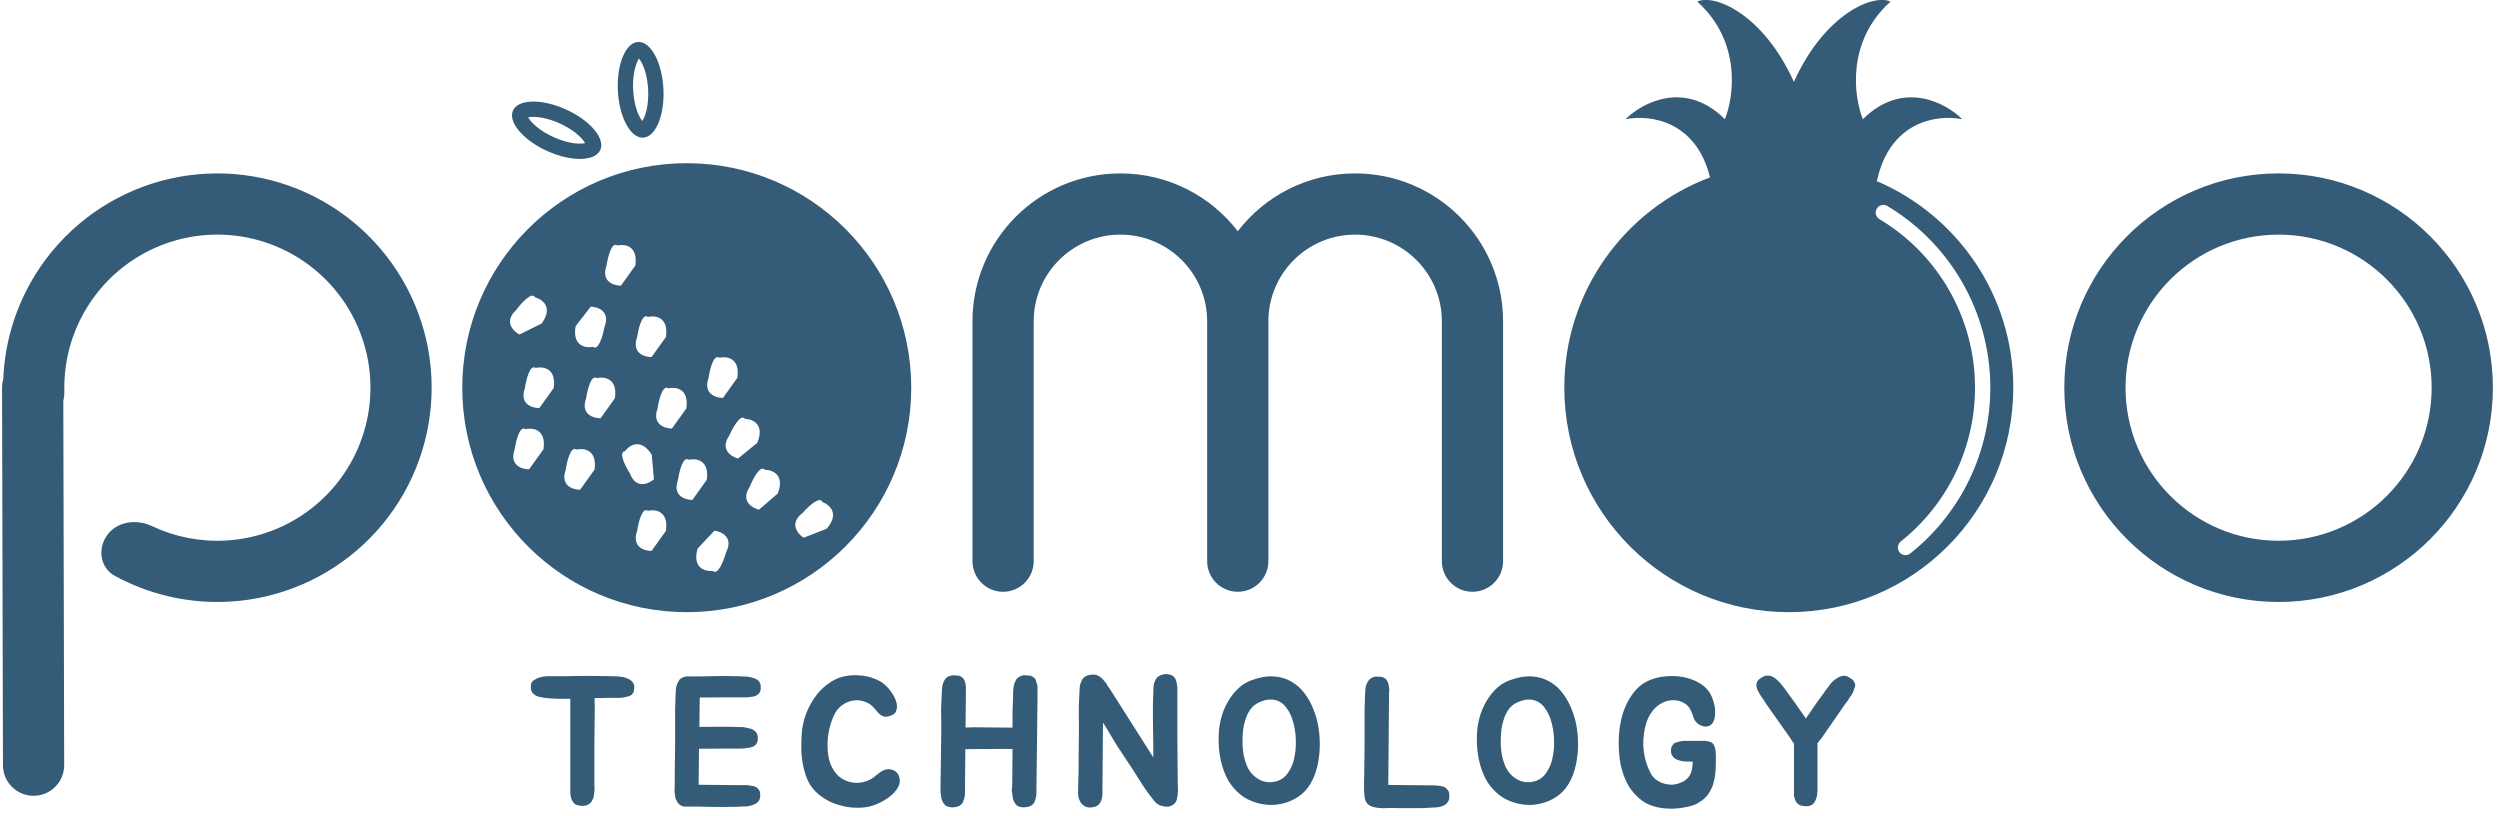 <svg width="245" height="80" viewBox="0 0 245 80" fill="none" xmlns="http://www.w3.org/2000/svg">
<path d="M163.221 66.286C163.785 66.226 164.337 66.243 164.877 66.339C165.429 66.435 165.939 66.61 166.407 66.862C166.887 67.114 167.265 67.45 167.541 67.87C167.733 68.182 167.883 68.559 167.991 69.003C168.099 69.447 168.117 69.874 168.045 70.282C167.985 70.642 167.859 70.894 167.667 71.038C167.475 71.169 167.265 71.224 167.037 71.2C166.809 71.164 166.587 71.067 166.371 70.912C166.167 70.744 166.029 70.534 165.957 70.282C165.873 70.006 165.771 69.754 165.651 69.526C165.531 69.286 165.345 69.087 165.093 68.931C164.805 68.751 164.499 68.65 164.175 68.626C163.863 68.602 163.557 68.638 163.257 68.734C162.969 68.83 162.693 68.979 162.429 69.183C162.177 69.387 161.967 69.621 161.799 69.885C161.595 70.185 161.439 70.516 161.331 70.876C161.223 71.223 161.145 71.589 161.097 71.973C161.049 72.345 161.031 72.724 161.043 73.108C161.067 73.48 161.115 73.839 161.187 74.187C161.319 74.775 161.523 75.327 161.799 75.843C161.907 76.035 162.051 76.21 162.231 76.366C162.423 76.51 162.634 76.629 162.861 76.725C163.089 76.809 163.329 76.863 163.581 76.887C163.833 76.911 164.073 76.893 164.301 76.834C164.625 76.749 164.889 76.641 165.093 76.509C165.297 76.365 165.459 76.197 165.579 76.005C165.699 75.813 165.777 75.603 165.813 75.376C165.86 75.148 165.885 74.908 165.885 74.656V74.637H165.471C165.351 74.625 165.261 74.62 165.201 74.62C164.937 74.62 164.679 74.571 164.427 74.475C164.211 74.403 164.049 74.289 163.941 74.133C163.822 74.001 163.761 73.84 163.761 73.648V73.45C163.773 73.378 163.785 73.306 163.797 73.234C163.833 73.138 163.911 73.017 164.031 72.874C164.103 72.814 164.217 72.765 164.373 72.729C164.445 72.705 164.517 72.687 164.589 72.675C164.661 72.651 164.745 72.634 164.841 72.622C164.913 72.61 164.991 72.603 165.075 72.603H166.965C167.097 72.591 167.247 72.61 167.415 72.658C167.595 72.694 167.733 72.753 167.829 72.837C167.865 72.885 167.901 72.934 167.937 72.982C167.972 73.03 168.003 73.083 168.027 73.143C168.075 73.275 168.105 73.407 168.117 73.54C168.129 73.612 168.135 73.69 168.135 73.774C168.147 73.846 168.153 73.911 168.153 73.971V74.71C168.153 75.069 168.135 75.435 168.099 75.807C168.063 76.167 167.991 76.522 167.883 76.87C167.775 77.205 167.613 77.529 167.397 77.841C167.181 78.141 166.887 78.405 166.515 78.633C166.335 78.753 166.119 78.856 165.867 78.94C165.627 79.012 165.369 79.072 165.093 79.12C164.829 79.18 164.565 79.215 164.301 79.227C164.037 79.251 163.79 79.258 163.563 79.246C162.483 79.21 161.606 78.951 160.935 78.471C160.275 77.979 159.765 77.374 159.405 76.654C159.057 75.934 158.829 75.153 158.721 74.313C158.625 73.461 158.607 72.651 158.667 71.883C158.703 71.427 158.781 70.936 158.901 70.408C159.033 69.88 159.219 69.369 159.459 68.877C159.711 68.385 160.017 67.941 160.377 67.545C160.749 67.149 161.187 66.849 161.691 66.645C162.159 66.453 162.669 66.334 163.221 66.286ZM134.935 66.303C135.019 66.303 135.097 66.31 135.169 66.322C135.253 66.322 135.331 66.327 135.403 66.339C135.475 66.351 135.541 66.376 135.601 66.412C135.673 66.448 135.745 66.495 135.817 66.555C135.889 66.639 135.955 66.742 136.015 66.862C136.063 66.994 136.092 67.125 136.105 67.257C136.117 67.341 136.129 67.42 136.141 67.492C136.153 67.564 136.159 67.636 136.159 67.707C136.135 67.779 136.123 67.851 136.123 67.923V68.446L136.051 76.923L139.615 76.96H140.461C140.533 76.96 140.611 76.965 140.695 76.977C140.779 76.977 140.863 76.984 140.947 76.996C141.043 77.008 141.127 77.02 141.199 77.032C141.271 77.044 141.343 77.061 141.415 77.085C141.547 77.121 141.655 77.181 141.739 77.265C141.871 77.385 141.955 77.505 141.991 77.626C142.015 77.685 142.027 77.775 142.027 77.895V78.165C142.027 78.261 142.009 78.351 141.973 78.435C141.937 78.519 141.889 78.597 141.829 78.669C141.721 78.813 141.565 78.922 141.361 78.994C141.073 79.09 140.803 79.137 140.551 79.137C140.419 79.149 140.281 79.156 140.137 79.156C139.993 79.156 139.849 79.168 139.705 79.192H139.633C138.709 79.204 137.754 79.204 136.771 79.192C136.531 79.18 136.261 79.18 135.961 79.192C135.661 79.216 135.367 79.209 135.079 79.173C134.791 79.149 134.527 79.083 134.287 78.975C134.059 78.855 133.897 78.669 133.801 78.418C133.777 78.358 133.759 78.303 133.747 78.255C133.735 78.195 133.729 78.136 133.729 78.076C133.681 77.668 133.663 77.266 133.675 76.87C133.687 76.474 133.693 76.084 133.693 75.7L133.729 73.089V69.526C133.741 69.19 133.753 68.818 133.765 68.41V68.32C133.777 68.2 133.783 68.079 133.783 67.96C133.795 67.84 133.801 67.719 133.801 67.599C133.825 67.323 133.891 67.089 133.999 66.897C134.071 66.717 134.197 66.573 134.377 66.465C134.533 66.357 134.719 66.303 134.935 66.303ZM84.321 66.196C84.801 66.232 85.251 66.334 85.671 66.501C86.103 66.657 86.469 66.874 86.769 67.15C86.961 67.318 87.159 67.551 87.363 67.851C87.579 68.151 87.735 68.457 87.831 68.769C87.927 69.081 87.927 69.376 87.831 69.652C87.747 69.916 87.507 70.096 87.111 70.192C86.943 70.24 86.793 70.251 86.661 70.227C86.529 70.191 86.409 70.138 86.301 70.066C86.193 69.982 86.091 69.886 85.995 69.778C85.899 69.67 85.809 69.562 85.725 69.454C85.437 69.106 85.101 68.871 84.717 68.751C84.333 68.62 83.949 68.59 83.565 68.662C83.193 68.722 82.839 68.877 82.503 69.129C82.179 69.369 81.927 69.682 81.747 70.066C81.555 70.474 81.399 70.924 81.279 71.415C81.171 71.895 81.111 72.387 81.099 72.891C81.087 73.383 81.129 73.864 81.225 74.332C81.333 74.799 81.513 75.214 81.765 75.574C81.957 75.862 82.191 76.096 82.467 76.276C82.755 76.456 83.061 76.582 83.385 76.654C83.709 76.726 84.033 76.738 84.357 76.69C84.693 76.642 85.017 76.534 85.329 76.366C85.425 76.318 85.527 76.251 85.635 76.168C85.755 76.072 85.875 75.975 85.995 75.879C86.115 75.783 86.236 75.694 86.356 75.61C86.487 75.526 86.626 75.465 86.769 75.429C86.985 75.357 87.219 75.364 87.471 75.448C87.735 75.532 87.933 75.705 88.065 75.969C88.221 76.317 88.227 76.66 88.083 76.996C87.939 77.319 87.711 77.619 87.399 77.895C87.087 78.171 86.727 78.412 86.319 78.616C85.924 78.82 85.545 78.963 85.186 79.047C84.79 79.131 84.369 79.168 83.925 79.156C83.493 79.156 83.055 79.102 82.611 78.994C82.179 78.898 81.753 78.753 81.333 78.561C80.925 78.357 80.547 78.112 80.199 77.824C79.779 77.476 79.449 77.061 79.209 76.582C78.981 76.09 78.813 75.567 78.705 75.015C78.597 74.463 78.537 73.912 78.525 73.36C78.525 72.796 78.543 72.268 78.579 71.776C78.615 71.332 78.705 70.869 78.849 70.389C78.993 69.909 79.191 69.442 79.443 68.986C79.707 68.518 80.019 68.086 80.379 67.69C80.751 67.294 81.183 66.957 81.675 66.681C82.047 66.465 82.461 66.322 82.917 66.249C83.385 66.165 83.853 66.148 84.321 66.196ZM114.013 66.087C114.193 66.051 114.373 66.051 114.553 66.087C114.733 66.123 114.889 66.195 115.021 66.303C115.056 66.339 115.093 66.381 115.129 66.429C115.165 66.477 115.195 66.531 115.219 66.591C115.279 66.747 115.315 66.885 115.327 67.005C115.363 67.173 115.381 67.323 115.381 67.456V72.045C115.393 73.605 115.405 75.135 115.417 76.635C115.417 76.803 115.423 76.971 115.435 77.139C115.447 77.295 115.447 77.457 115.435 77.626C115.423 77.829 115.393 78.046 115.345 78.274C115.309 78.502 115.195 78.688 115.003 78.832C114.859 78.951 114.697 79.023 114.517 79.047C114.337 79.071 114.157 79.059 113.977 79.011C113.809 78.975 113.647 78.915 113.491 78.832C113.335 78.736 113.208 78.622 113.112 78.49C112.704 77.986 112.326 77.47 111.979 76.942C111.643 76.402 111.301 75.862 110.953 75.322L109.44 73.036C109.236 72.712 109.021 72.352 108.793 71.956C108.565 71.548 108.331 71.17 108.091 70.822L108.037 77.698V77.86C108.037 78.052 108.001 78.243 107.929 78.435C107.869 78.615 107.761 78.772 107.605 78.904C107.485 79 107.329 79.065 107.137 79.101C106.837 79.161 106.585 79.143 106.381 79.047C106.189 78.951 106.033 78.82 105.913 78.652C105.805 78.484 105.727 78.292 105.679 78.076C105.643 77.848 105.637 77.626 105.661 77.41V77.103L105.697 75.7L105.715 73.089C105.727 72.705 105.732 72.315 105.732 71.919V70.677C105.72 70.161 105.72 69.615 105.732 69.04C105.756 68.463 105.781 67.923 105.805 67.419C105.829 67.143 105.895 66.909 106.003 66.717C106.051 66.549 106.177 66.406 106.381 66.286C106.513 66.202 106.681 66.147 106.885 66.124C107.101 66.1 107.286 66.105 107.442 66.141C107.502 66.165 107.563 66.196 107.623 66.232C107.683 66.256 107.743 66.286 107.803 66.322C107.863 66.37 107.917 66.417 107.965 66.465C108.025 66.513 108.079 66.567 108.127 66.627C108.187 66.687 108.241 66.754 108.289 66.826C108.337 66.885 108.385 66.945 108.433 67.005C108.469 67.077 108.505 67.144 108.541 67.204C108.577 67.263 108.619 67.323 108.667 67.383L108.865 67.671L113.022 74.223V73.036C113.022 72.652 113.017 72.262 113.005 71.866C113.005 71.458 112.998 71.037 112.986 70.605V68.986C112.998 68.41 113.017 67.87 113.041 67.366C113.041 67.162 113.101 66.927 113.221 66.664C113.281 66.508 113.383 66.382 113.526 66.286C113.67 66.19 113.833 66.123 114.013 66.087ZM100.452 66.177C100.548 66.177 100.632 66.184 100.704 66.196C100.788 66.196 100.86 66.201 100.92 66.213C101.088 66.237 101.226 66.309 101.334 66.429C101.43 66.489 101.496 66.585 101.532 66.717C101.556 66.789 101.574 66.861 101.586 66.933C101.61 66.993 101.634 67.059 101.658 67.131C101.67 67.215 101.676 67.294 101.676 67.366V68.32L101.568 77.662V77.841C101.568 77.913 101.55 78.022 101.514 78.165C101.502 78.225 101.484 78.292 101.46 78.364C101.436 78.424 101.412 78.489 101.388 78.561C101.328 78.705 101.244 78.813 101.136 78.885C101.04 78.981 100.884 79.047 100.668 79.084C100.332 79.156 100.026 79.126 99.75 78.994C99.594 78.898 99.486 78.777 99.426 78.633C99.402 78.609 99.378 78.573 99.355 78.526C99.355 78.502 99.342 78.465 99.318 78.418C99.294 78.358 99.276 78.298 99.264 78.238C99.252 78.166 99.24 78.093 99.228 78.021C99.228 77.961 99.222 77.901 99.21 77.841C99.21 77.781 99.204 77.722 99.192 77.662C99.168 77.602 99.156 77.553 99.156 77.517V77.355C99.18 77.307 99.192 77.217 99.192 77.085L99.21 75.664L99.228 73.395H98.256L94.602 73.414L94.566 77.662V77.841C94.566 77.913 94.548 78.022 94.512 78.165C94.5 78.225 94.482 78.292 94.458 78.364C94.434 78.424 94.41 78.489 94.386 78.561C94.326 78.705 94.242 78.813 94.134 78.885C94.038 78.981 93.882 79.047 93.666 79.084C93.33 79.156 93.024 79.126 92.748 78.994C92.628 78.922 92.514 78.801 92.406 78.633C92.382 78.586 92.37 78.55 92.37 78.526L92.316 78.418C92.292 78.358 92.274 78.298 92.262 78.238L92.226 78.021C92.226 77.961 92.22 77.901 92.208 77.841C92.196 77.781 92.184 77.722 92.172 77.662C92.16 77.566 92.16 77.463 92.172 77.355V77.085L92.19 75.664L92.226 73.017C92.238 72.633 92.244 72.237 92.244 71.83V70.57C92.232 70.138 92.226 69.754 92.226 69.418C92.238 69.082 92.256 68.704 92.28 68.284V68.211C92.292 68.091 92.298 67.971 92.298 67.851C92.298 67.719 92.304 67.587 92.316 67.456C92.328 67.336 92.346 67.222 92.37 67.114C92.406 66.994 92.454 66.873 92.514 66.753C92.55 66.657 92.598 66.579 92.658 66.519C92.718 66.447 92.79 66.382 92.874 66.322C93.066 66.226 93.258 66.177 93.45 66.177C93.546 66.177 93.63 66.184 93.702 66.196C93.774 66.196 93.846 66.201 93.918 66.213C94.062 66.225 94.2 66.297 94.332 66.429C94.428 66.513 94.494 66.609 94.53 66.717C94.59 66.873 94.626 67.011 94.638 67.131C94.65 67.215 94.656 67.294 94.656 67.366V68.32L94.62 71.29H94.944C95.076 71.29 95.226 71.283 95.394 71.271C96.018 71.271 96.636 71.278 97.248 71.29C97.872 71.302 98.526 71.307 99.21 71.307H99.228V69.759C99.24 69.267 99.258 68.751 99.282 68.211V67.851C99.294 67.719 99.306 67.587 99.318 67.456C99.33 67.336 99.348 67.222 99.372 67.114C99.408 66.994 99.456 66.873 99.516 66.753C99.54 66.657 99.582 66.579 99.642 66.519C99.713 66.447 99.798 66.382 99.894 66.322C100.062 66.226 100.248 66.177 100.452 66.177ZM70.86 66.249C71.292 66.249 71.737 66.255 72.192 66.267H72.265C72.396 66.279 72.534 66.286 72.678 66.286C72.822 66.286 72.96 66.291 73.092 66.303C73.224 66.303 73.356 66.322 73.488 66.358C73.62 66.382 73.752 66.417 73.884 66.465C74.088 66.525 74.256 66.627 74.388 66.771C74.496 66.939 74.55 67.108 74.55 67.276V67.492C74.55 67.552 74.539 67.612 74.515 67.671C74.503 67.791 74.43 67.917 74.298 68.049C74.25 68.073 74.196 68.103 74.136 68.139C74.088 68.175 74.028 68.205 73.956 68.229C73.884 68.253 73.806 68.272 73.723 68.284C73.651 68.284 73.578 68.289 73.506 68.301C73.41 68.325 73.32 68.337 73.236 68.337H72.174L68.574 68.355V68.41L68.538 71.236H69.258C69.75 71.224 70.188 71.217 70.572 71.217C70.956 71.217 71.383 71.224 71.851 71.236H71.94C72.084 71.236 72.223 71.241 72.355 71.253H72.769C72.912 71.265 73.051 71.29 73.183 71.326C73.314 71.35 73.446 71.38 73.578 71.415C73.782 71.487 73.95 71.596 74.082 71.74C74.202 71.896 74.262 72.069 74.262 72.261V72.477C74.262 72.549 74.251 72.615 74.227 72.675C74.203 72.807 74.124 72.928 73.992 73.036C73.932 73.12 73.818 73.179 73.65 73.215C73.495 73.263 73.338 73.293 73.183 73.305C73.015 73.341 72.846 73.36 72.678 73.36H71.832L68.502 73.377L68.466 76.906L72.048 76.942H73.164C73.248 76.942 73.326 76.948 73.398 76.96C73.494 76.983 73.579 77.001 73.65 77.013C73.734 77.013 73.812 77.025 73.884 77.049C74.028 77.097 74.148 77.163 74.244 77.248C74.364 77.368 74.442 77.493 74.478 77.626C74.49 77.685 74.496 77.752 74.496 77.824C74.508 77.883 74.508 77.949 74.496 78.021C74.496 78.213 74.436 78.388 74.316 78.543C74.172 78.711 74.004 78.82 73.812 78.868C73.561 78.976 73.284 79.03 72.984 79.03C72.852 79.042 72.714 79.047 72.57 79.047C72.426 79.047 72.288 79.054 72.156 79.066H72.048C71.112 79.09 70.14 79.09 69.132 79.066C68.892 79.066 68.701 79.059 68.557 79.047H67.351C67.075 79.071 66.846 79.024 66.666 78.904C66.534 78.82 66.432 78.705 66.36 78.561C66.325 78.525 66.307 78.49 66.307 78.454C66.295 78.43 66.282 78.412 66.27 78.4C66.258 78.388 66.246 78.369 66.234 78.345C66.21 78.285 66.192 78.225 66.18 78.165C66.168 78.094 66.162 78.027 66.162 77.967C66.15 77.907 66.138 77.847 66.126 77.788C66.126 77.728 66.12 77.668 66.108 77.608V77.175C66.12 77.127 66.126 77.08 66.126 77.032V75.627L66.162 73.036V69.49C66.174 69.154 66.186 68.787 66.198 68.391V68.301C66.21 68.169 66.216 68.05 66.216 67.942C66.228 67.822 66.234 67.701 66.234 67.582C66.246 67.341 66.313 67.107 66.433 66.879C66.481 66.784 66.528 66.699 66.576 66.627C66.636 66.555 66.715 66.496 66.811 66.448C66.99 66.34 67.176 66.286 67.368 66.286C67.464 66.286 67.536 66.291 67.584 66.303V66.286H68.898C69.042 66.274 69.24 66.267 69.492 66.267C69.972 66.255 70.428 66.249 70.86 66.249ZM173.308 66.213C173.44 66.213 173.553 66.238 173.649 66.286C173.745 66.334 173.842 66.388 173.938 66.448C174.046 66.532 174.148 66.621 174.244 66.717C174.352 66.813 174.447 66.916 174.531 67.024C174.627 67.144 174.718 67.258 174.802 67.366C174.886 67.462 174.97 67.576 175.054 67.707L175.107 67.78C175.395 68.164 175.666 68.535 175.918 68.895C176.17 69.243 176.434 69.622 176.71 70.03C176.734 70.054 176.77 70.102 176.817 70.173C176.865 70.245 176.92 70.329 176.98 70.425C177.027 70.341 177.069 70.269 177.105 70.21C177.153 70.138 177.19 70.09 177.214 70.066C177.49 69.658 177.754 69.274 178.006 68.914C178.258 68.554 178.527 68.181 178.815 67.797L178.852 67.725C178.947 67.617 179.032 67.51 179.104 67.402C179.188 67.282 179.278 67.162 179.374 67.041C179.53 66.826 179.74 66.64 180.004 66.484C180.196 66.352 180.394 66.268 180.598 66.232C180.826 66.208 181.023 66.256 181.191 66.376C181.263 66.424 181.33 66.466 181.39 66.501C181.462 66.537 181.521 66.579 181.569 66.627C181.665 66.735 181.744 66.868 181.804 67.024C181.816 67.084 181.816 67.144 181.804 67.204C181.804 67.264 181.786 67.33 181.75 67.402C181.702 67.57 181.648 67.719 181.588 67.851C181.516 68.019 181.425 68.164 181.317 68.284C181.269 68.356 181.222 68.428 181.174 68.499C181.138 68.559 181.101 68.619 181.065 68.679L180.832 68.986L178.527 72.316L178.113 72.837V77.626C178.089 77.685 178.078 77.745 178.078 77.805C178.078 77.865 178.072 77.931 178.06 78.003C178.036 78.063 178.018 78.123 178.006 78.183C177.994 78.231 177.976 78.285 177.952 78.345C177.928 78.393 177.916 78.43 177.916 78.454C177.904 78.478 177.892 78.495 177.88 78.507C177.88 78.519 177.873 78.537 177.861 78.561C177.789 78.681 177.688 78.789 177.556 78.885C177.292 79.017 176.991 79.047 176.655 78.975C176.464 78.951 176.32 78.891 176.224 78.795C176.164 78.759 176.116 78.717 176.08 78.669C176.044 78.621 176.008 78.567 175.972 78.507C175.948 78.435 175.923 78.369 175.899 78.309C175.876 78.249 175.858 78.189 175.846 78.129C175.822 78.069 175.81 78.015 175.81 77.967V72.891L175.414 72.28L173.074 68.967L172.876 68.643C172.804 68.535 172.713 68.409 172.605 68.265C172.51 68.133 172.425 67.989 172.354 67.834C172.306 67.761 172.264 67.69 172.228 67.618C172.204 67.534 172.179 67.45 172.155 67.366C172.119 67.246 172.114 67.125 172.138 67.005C172.174 66.85 172.246 66.718 172.354 66.61C172.473 66.502 172.6 66.418 172.731 66.358C172.899 66.238 173.092 66.189 173.308 66.213ZM58.466 66.249C59.162 66.249 59.852 66.262 60.536 66.286C60.692 66.298 60.842 66.315 60.985 66.339C61.129 66.363 61.274 66.405 61.418 66.465C61.526 66.501 61.628 66.55 61.724 66.61C61.82 66.658 61.898 66.723 61.958 66.807C62.09 66.963 62.156 67.125 62.156 67.293C62.156 67.365 62.15 67.444 62.138 67.528C62.138 67.6 62.132 67.665 62.12 67.725C62.084 67.857 62.006 67.983 61.886 68.103C61.79 68.175 61.658 68.229 61.49 68.265C61.406 68.289 61.321 68.308 61.237 68.32C61.154 68.332 61.064 68.35 60.968 68.374C60.884 68.385 60.8 68.391 60.716 68.391H59.527C59.312 68.403 59.096 68.41 58.88 68.41H58.268C58.28 68.782 58.286 69.184 58.286 69.616C58.286 70.036 58.28 70.528 58.268 71.091C58.268 71.655 58.262 72.309 58.25 73.053V77.013C58.25 77.133 58.256 77.224 58.268 77.284V77.427C58.268 77.463 58.262 77.512 58.25 77.572C58.226 77.68 58.207 77.806 58.195 77.95C58.195 78.01 58.19 78.07 58.178 78.129C58.166 78.177 58.148 78.231 58.124 78.291C58.076 78.34 58.052 78.376 58.052 78.4L57.998 78.507C57.938 78.627 57.824 78.741 57.656 78.849C57.392 78.981 57.097 79.012 56.773 78.94C56.57 78.916 56.414 78.862 56.306 78.778C56.198 78.67 56.119 78.562 56.071 78.454C55.999 78.322 55.957 78.196 55.945 78.076C55.909 77.968 55.892 77.854 55.892 77.734V68.482H54.704C54.452 68.47 54.211 68.458 53.983 68.446C53.756 68.434 53.6 68.422 53.516 68.41C53.444 68.398 53.33 68.379 53.174 68.355C53.03 68.331 52.91 68.308 52.813 68.284C52.562 68.212 52.364 68.098 52.22 67.942C52.088 67.786 52.022 67.611 52.022 67.419V67.204C52.022 67.132 52.034 67.065 52.058 67.005C52.094 66.861 52.19 66.741 52.346 66.645C52.394 66.609 52.466 66.567 52.562 66.519C52.669 66.459 52.772 66.417 52.868 66.393C53.012 66.345 53.192 66.31 53.408 66.286C53.504 66.274 53.6 66.267 53.695 66.267H55.19C55.573 66.267 55.976 66.261 56.395 66.249C57.092 66.237 57.782 66.237 58.466 66.249ZM124.776 66.286C125.436 66.322 126.025 66.49 126.541 66.79C127.057 67.078 127.495 67.468 127.855 67.96C128.227 68.451 128.527 69.004 128.755 69.616C128.935 70.072 129.073 70.551 129.169 71.055C129.265 71.559 129.319 72.064 129.331 72.568C129.355 73.06 129.336 73.546 129.276 74.026C129.228 74.506 129.144 74.95 129.024 75.358C128.952 75.634 128.868 75.886 128.772 76.114C128.677 76.342 128.563 76.57 128.431 76.797C128.131 77.313 127.741 77.733 127.261 78.057C126.793 78.381 126.277 78.61 125.713 78.742C125.329 78.838 124.932 78.885 124.524 78.885C124.117 78.873 123.714 78.819 123.318 78.723C122.923 78.615 122.539 78.466 122.167 78.274C121.807 78.07 121.477 77.817 121.177 77.517C120.805 77.157 120.499 76.744 120.259 76.276C120.019 75.796 119.833 75.298 119.701 74.782C119.569 74.254 119.485 73.726 119.449 73.198C119.413 72.67 119.413 72.165 119.449 71.685C119.485 71.241 119.569 70.767 119.701 70.263C119.845 69.759 120.049 69.273 120.313 68.805C120.576 68.337 120.895 67.917 121.267 67.545C121.651 67.161 122.095 66.873 122.599 66.681C123.402 66.381 124.128 66.25 124.776 66.286ZM150.084 66.286C150.744 66.322 151.333 66.49 151.849 66.79C152.364 67.078 152.802 67.468 153.162 67.96C153.534 68.451 153.835 69.004 154.063 69.616C154.242 70.072 154.381 70.551 154.477 71.055C154.573 71.559 154.627 72.064 154.639 72.568C154.663 73.06 154.644 73.546 154.584 74.026C154.536 74.506 154.452 74.95 154.332 75.358C154.26 75.634 154.176 75.886 154.08 76.114C153.984 76.342 153.87 76.57 153.738 76.797C153.438 77.313 153.048 77.733 152.568 78.057C152.1 78.381 151.584 78.61 151.021 78.742C150.637 78.838 150.24 78.885 149.832 78.885C149.424 78.873 149.022 78.819 148.626 78.723C148.23 78.615 147.846 78.466 147.475 78.274C147.115 78.07 146.784 77.817 146.484 77.517C146.113 77.157 145.806 76.744 145.566 76.276C145.326 75.796 145.141 75.298 145.009 74.782C144.877 74.254 144.793 73.726 144.757 73.198C144.721 72.67 144.721 72.165 144.757 71.685C144.793 71.241 144.877 70.767 145.009 70.263C145.153 69.759 145.356 69.273 145.62 68.805C145.884 68.337 146.202 67.917 146.574 67.545C146.958 67.161 147.402 66.873 147.906 66.681C148.71 66.381 149.436 66.25 150.084 66.286ZM13.124 18.652C17.666 16.732 22.738 16.471 27.452 17.915C32.166 19.359 36.222 22.415 38.909 26.549C41.596 30.683 42.743 35.632 42.148 40.527C41.554 45.421 39.256 49.95 35.657 53.321C32.059 56.691 27.388 58.688 22.465 58.961C18.79 59.165 15.149 58.399 11.896 56.77L11.252 56.432C9.798 55.64 9.534 53.739 10.525 52.413C11.517 51.086 13.388 50.847 14.885 51.555C17.131 52.618 19.621 53.112 22.133 52.973C25.65 52.778 28.987 51.352 31.558 48.944C34.129 46.536 35.77 43.3 36.195 39.803C36.62 36.306 35.8 32.771 33.881 29.818C31.961 26.864 29.063 24.681 25.695 23.649C22.327 22.617 18.703 22.803 15.459 24.175C12.215 25.547 9.557 28.017 7.95 31.152L7.741 31.574C6.735 33.7 6.247 36.022 6.303 38.351C6.311 38.683 6.275 39.014 6.204 39.333L6.29 74.979L6.286 75.133C6.209 76.718 4.902 77.983 3.297 77.987C1.692 77.99 0.378 76.733 0.294 75.148L0.29 74.994L0.201 37.994C0.201 37.701 0.243 37.418 0.32 37.151C0.442 34.129 1.213 31.146 2.612 28.416C4.861 24.028 8.583 20.572 13.124 18.652ZM124.507 68.553C124.147 68.553 123.745 68.661 123.301 68.877C123.037 69.009 122.809 69.19 122.617 69.418C122.437 69.645 122.287 69.904 122.167 70.192C122.059 70.48 121.968 70.779 121.896 71.091C121.836 71.403 121.801 71.704 121.789 71.992C121.765 72.304 121.759 72.634 121.771 72.982C121.783 73.318 121.819 73.659 121.879 74.007C121.951 74.343 122.047 74.667 122.167 74.979C122.287 75.279 122.448 75.55 122.652 75.79C122.964 76.149 123.325 76.401 123.732 76.545C124.152 76.677 124.567 76.695 124.975 76.599C125.635 76.455 126.138 76.017 126.486 75.286C126.63 75.022 126.739 74.721 126.811 74.385C126.955 73.821 127.015 73.185 126.991 72.477C126.967 71.769 126.852 71.103 126.648 70.479C126.516 70.095 126.348 69.759 126.145 69.471C125.953 69.171 125.718 68.944 125.442 68.788C125.178 68.632 124.867 68.553 124.507 68.553ZM149.814 68.553C149.454 68.553 149.052 68.661 148.608 68.877C148.344 69.009 148.117 69.19 147.925 69.418C147.745 69.645 147.595 69.904 147.475 70.192C147.367 70.48 147.276 70.779 147.204 71.091C147.144 71.403 147.109 71.704 147.097 71.992C147.073 72.304 147.066 72.634 147.078 72.982C147.09 73.318 147.127 73.659 147.187 74.007C147.259 74.343 147.355 74.667 147.475 74.979C147.595 75.279 147.756 75.55 147.96 75.79C148.272 76.149 148.632 76.401 149.04 76.545C149.46 76.677 149.874 76.695 150.282 76.599C150.942 76.455 151.446 76.017 151.794 75.286C151.938 75.022 152.046 74.721 152.118 74.385C152.262 73.821 152.323 73.185 152.299 72.477C152.275 71.769 152.16 71.103 151.956 70.479C151.824 70.095 151.656 69.759 151.452 69.471C151.26 69.171 151.026 68.944 150.75 68.788C150.486 68.632 150.174 68.553 149.814 68.553ZM67.302 15.993C79.452 15.993 89.301 25.843 89.302 37.993C89.302 50.143 79.452 59.993 67.302 59.993C55.151 59.993 45.302 50.143 45.302 37.993C45.302 25.843 55.152 15.993 67.302 15.993ZM175.801 8.026C178.853 1.257 183.692 -0.625 185.268 0.16C180.941 4.041 181.662 9.458 182.563 11.682C186.458 7.802 190.678 10.065 192.301 11.682C189.756 11.179 185.171 11.93 183.937 17.753C191.794 21.11 197.302 28.908 197.302 37.993C197.302 50.143 187.452 59.993 175.302 59.993C163.152 59.993 153.302 50.143 153.302 37.993C153.302 28.559 159.24 20.513 167.582 17.386C166.236 11.899 161.792 11.189 159.302 11.682C160.925 10.065 165.144 7.801 169.039 11.682C169.941 9.458 170.661 4.041 166.334 0.16C167.91 -0.625 172.748 1.257 175.801 8.026ZM223.302 16.994C234.9 16.994 244.302 26.396 244.302 37.994C244.302 49.592 234.9 58.994 223.302 58.994C211.704 58.994 202.302 49.592 202.302 37.994C202.302 26.396 211.704 16.994 223.302 16.994ZM132.802 16.994C140.81 16.994 147.302 23.485 147.302 31.494V54.994C147.302 56.65 145.959 57.994 144.302 57.994C142.645 57.994 141.302 56.65 141.302 54.994V31.494C141.302 26.799 137.496 22.994 132.802 22.994C128.107 22.994 124.302 26.799 124.302 31.494V54.994C124.302 56.65 122.959 57.994 121.302 57.994C119.645 57.994 118.302 56.65 118.302 54.994V31.494C118.302 26.799 114.496 22.994 109.802 22.994C105.107 22.994 101.302 26.799 101.302 31.494V54.994C101.302 56.65 99.959 57.994 98.302 57.994C96.645 57.994 95.302 56.65 95.302 54.994V31.494C95.302 23.485 101.794 16.994 109.802 16.994C114.486 16.994 118.651 19.215 121.302 22.662C123.953 19.215 128.118 16.994 132.802 16.994ZM68.356 53.774C67.824 55.689 69.131 56.025 69.852 55.953C70.36 56.416 70.931 54.935 71.153 54.137C71.915 52.648 70.707 52.094 70.008 52.003L68.356 53.774ZM184.884 20.148C184.54 19.987 184.122 20.11 183.923 20.443C183.724 20.776 183.813 21.202 184.118 21.429L184.182 21.471L184.678 21.779C187.132 23.349 189.201 25.459 190.724 27.949C192.348 30.605 193.304 33.616 193.51 36.722C193.702 39.635 193.23 42.551 192.132 45.249L191.903 45.787C190.643 48.633 188.71 51.133 186.271 53.069C185.948 53.326 185.894 53.798 186.151 54.123C186.409 54.447 186.881 54.5 187.205 54.243C189.833 52.156 191.917 49.463 193.275 46.394L193.521 45.815C194.704 42.906 195.214 39.763 195.007 36.623C194.785 33.275 193.754 30.029 192.003 27.166C190.361 24.482 188.132 22.208 185.486 20.515L184.952 20.184L184.884 20.148ZM63.5 50.057C62.936 49.664 62.56 51.205 62.442 52.025C61.878 53.599 63.147 53.993 63.852 53.994L65.263 52.025C65.545 50.057 64.205 49.893 63.5 50.057ZM223.302 22.994C215.017 22.994 208.302 29.709 208.302 37.994C208.302 46.278 215.018 52.994 223.302 52.994C231.586 52.994 238.302 46.278 238.302 37.994C238.302 29.709 231.586 22.994 223.302 22.994ZM80.605 49.206C80.346 48.568 79.19 49.655 78.644 50.279C77.314 51.291 78.163 52.313 78.754 52.698L81.01 51.817C82.319 50.321 81.285 49.453 80.605 49.206ZM74.963 46.039C74.507 45.526 73.779 46.936 73.473 47.706C72.555 49.103 73.696 49.784 74.382 49.95L76.215 48.368C76.951 46.52 75.687 46.046 74.963 46.039ZM67.5 45.057C66.936 44.664 66.56 46.205 66.442 47.025C65.878 48.599 67.147 48.993 67.853 48.994L69.263 47.025C69.545 45.057 68.205 44.893 67.5 45.057ZM56.5 44.057C55.936 43.664 55.56 45.205 55.442 46.025C54.878 47.599 56.147 47.993 56.852 47.994L58.263 46.025C58.545 44.057 57.205 43.893 56.5 44.057ZM63.872 44.561C62.805 42.883 61.681 43.631 61.252 44.214C60.569 44.284 61.286 45.698 61.73 46.397C62.327 47.959 63.548 47.432 64.083 46.973L63.872 44.561ZM51.5 42.057C50.936 41.664 50.56 43.205 50.442 44.025C49.878 45.599 51.147 45.993 51.852 45.994L53.263 44.025C53.545 42.057 52.205 41.893 51.5 42.057ZM73.019 41.045C72.579 40.518 71.811 41.906 71.481 42.666C70.523 44.037 71.645 44.752 72.325 44.937L74.203 43.409C74.993 41.584 73.743 41.073 73.019 41.045ZM65.5 38.057C64.936 37.664 64.56 39.205 64.442 40.025C63.878 41.599 65.147 41.993 65.853 41.994L67.263 40.025C67.545 38.057 66.205 37.893 65.5 38.057ZM58.5 37.057C57.936 36.664 57.56 38.205 57.442 39.025C56.878 40.599 58.147 40.993 58.852 40.994L60.263 39.025C60.545 37.057 59.205 36.893 58.5 37.057ZM52.5 36.057C51.936 35.664 51.56 37.205 51.442 38.025C50.878 39.599 52.147 39.993 52.852 39.994L54.263 38.025C54.545 36.057 53.205 35.893 52.5 36.057ZM70.5 35.057C69.936 34.664 69.56 36.205 69.442 37.025C68.878 38.599 70.147 38.993 70.853 38.994L72.263 37.025C72.545 35.057 71.205 34.893 70.5 35.057ZM63.5 31.057C62.936 30.664 62.56 32.205 62.442 33.025C61.878 34.599 63.147 34.993 63.852 34.994L65.263 33.025C65.545 31.057 64.205 30.893 63.5 31.057ZM56.413 31.962C56.06 33.919 57.394 34.131 58.105 33.993C58.654 34.406 59.085 32.879 59.232 32.064C59.853 30.511 58.599 30.072 57.895 30.046L56.413 31.962ZM52.447 29.143C52.135 28.53 51.078 29.713 50.588 30.381C49.349 31.504 50.282 32.449 50.904 32.782L53.076 31.709C54.252 30.106 53.147 29.331 52.447 29.143ZM60.5 24.057C59.936 23.664 59.56 25.205 59.442 26.025C58.878 27.599 60.147 27.994 60.852 27.994L62.263 26.025C62.545 24.057 61.205 23.893 60.5 24.057ZM50.273 10.829C50.782 9.705 53.109 9.66 55.471 10.729L55.904 10.938C58.013 12.019 59.303 13.648 58.826 14.702L58.773 14.803C58.172 15.827 55.915 15.836 53.627 14.8L53.195 14.592C51.086 13.512 49.796 11.883 50.273 10.829ZM52.206 11.456C52.003 11.459 51.858 11.479 51.758 11.501C51.808 11.59 51.888 11.712 52.02 11.868C52.453 12.381 53.223 12.971 54.246 13.434C55.27 13.898 56.221 14.088 56.894 14.075C57.097 14.071 57.241 14.05 57.341 14.029C57.291 13.939 57.211 13.817 57.08 13.663C56.646 13.149 55.876 12.559 54.852 12.095C53.829 11.632 52.878 11.443 52.206 11.456ZM62.533 4.112C63.766 4.046 64.877 6.092 65.015 8.681L65.028 9.162C65.04 11.531 64.188 13.427 63.032 13.489H62.918C61.732 13.426 60.685 11.427 60.552 8.918L60.538 8.439C60.527 6.069 61.378 4.174 62.533 4.112ZM62.621 5.74C62.565 5.825 62.493 5.952 62.415 6.14C62.159 6.761 61.99 7.717 62.05 8.838C62.11 9.96 62.38 10.893 62.7 11.484C62.797 11.662 62.881 11.781 62.946 11.86C63.003 11.774 63.074 11.647 63.151 11.46C63.408 10.838 63.576 9.882 63.517 8.76C63.457 7.639 63.188 6.707 62.867 6.117C62.77 5.938 62.686 5.819 62.621 5.74Z" fill="#345B77"/>
</svg>

